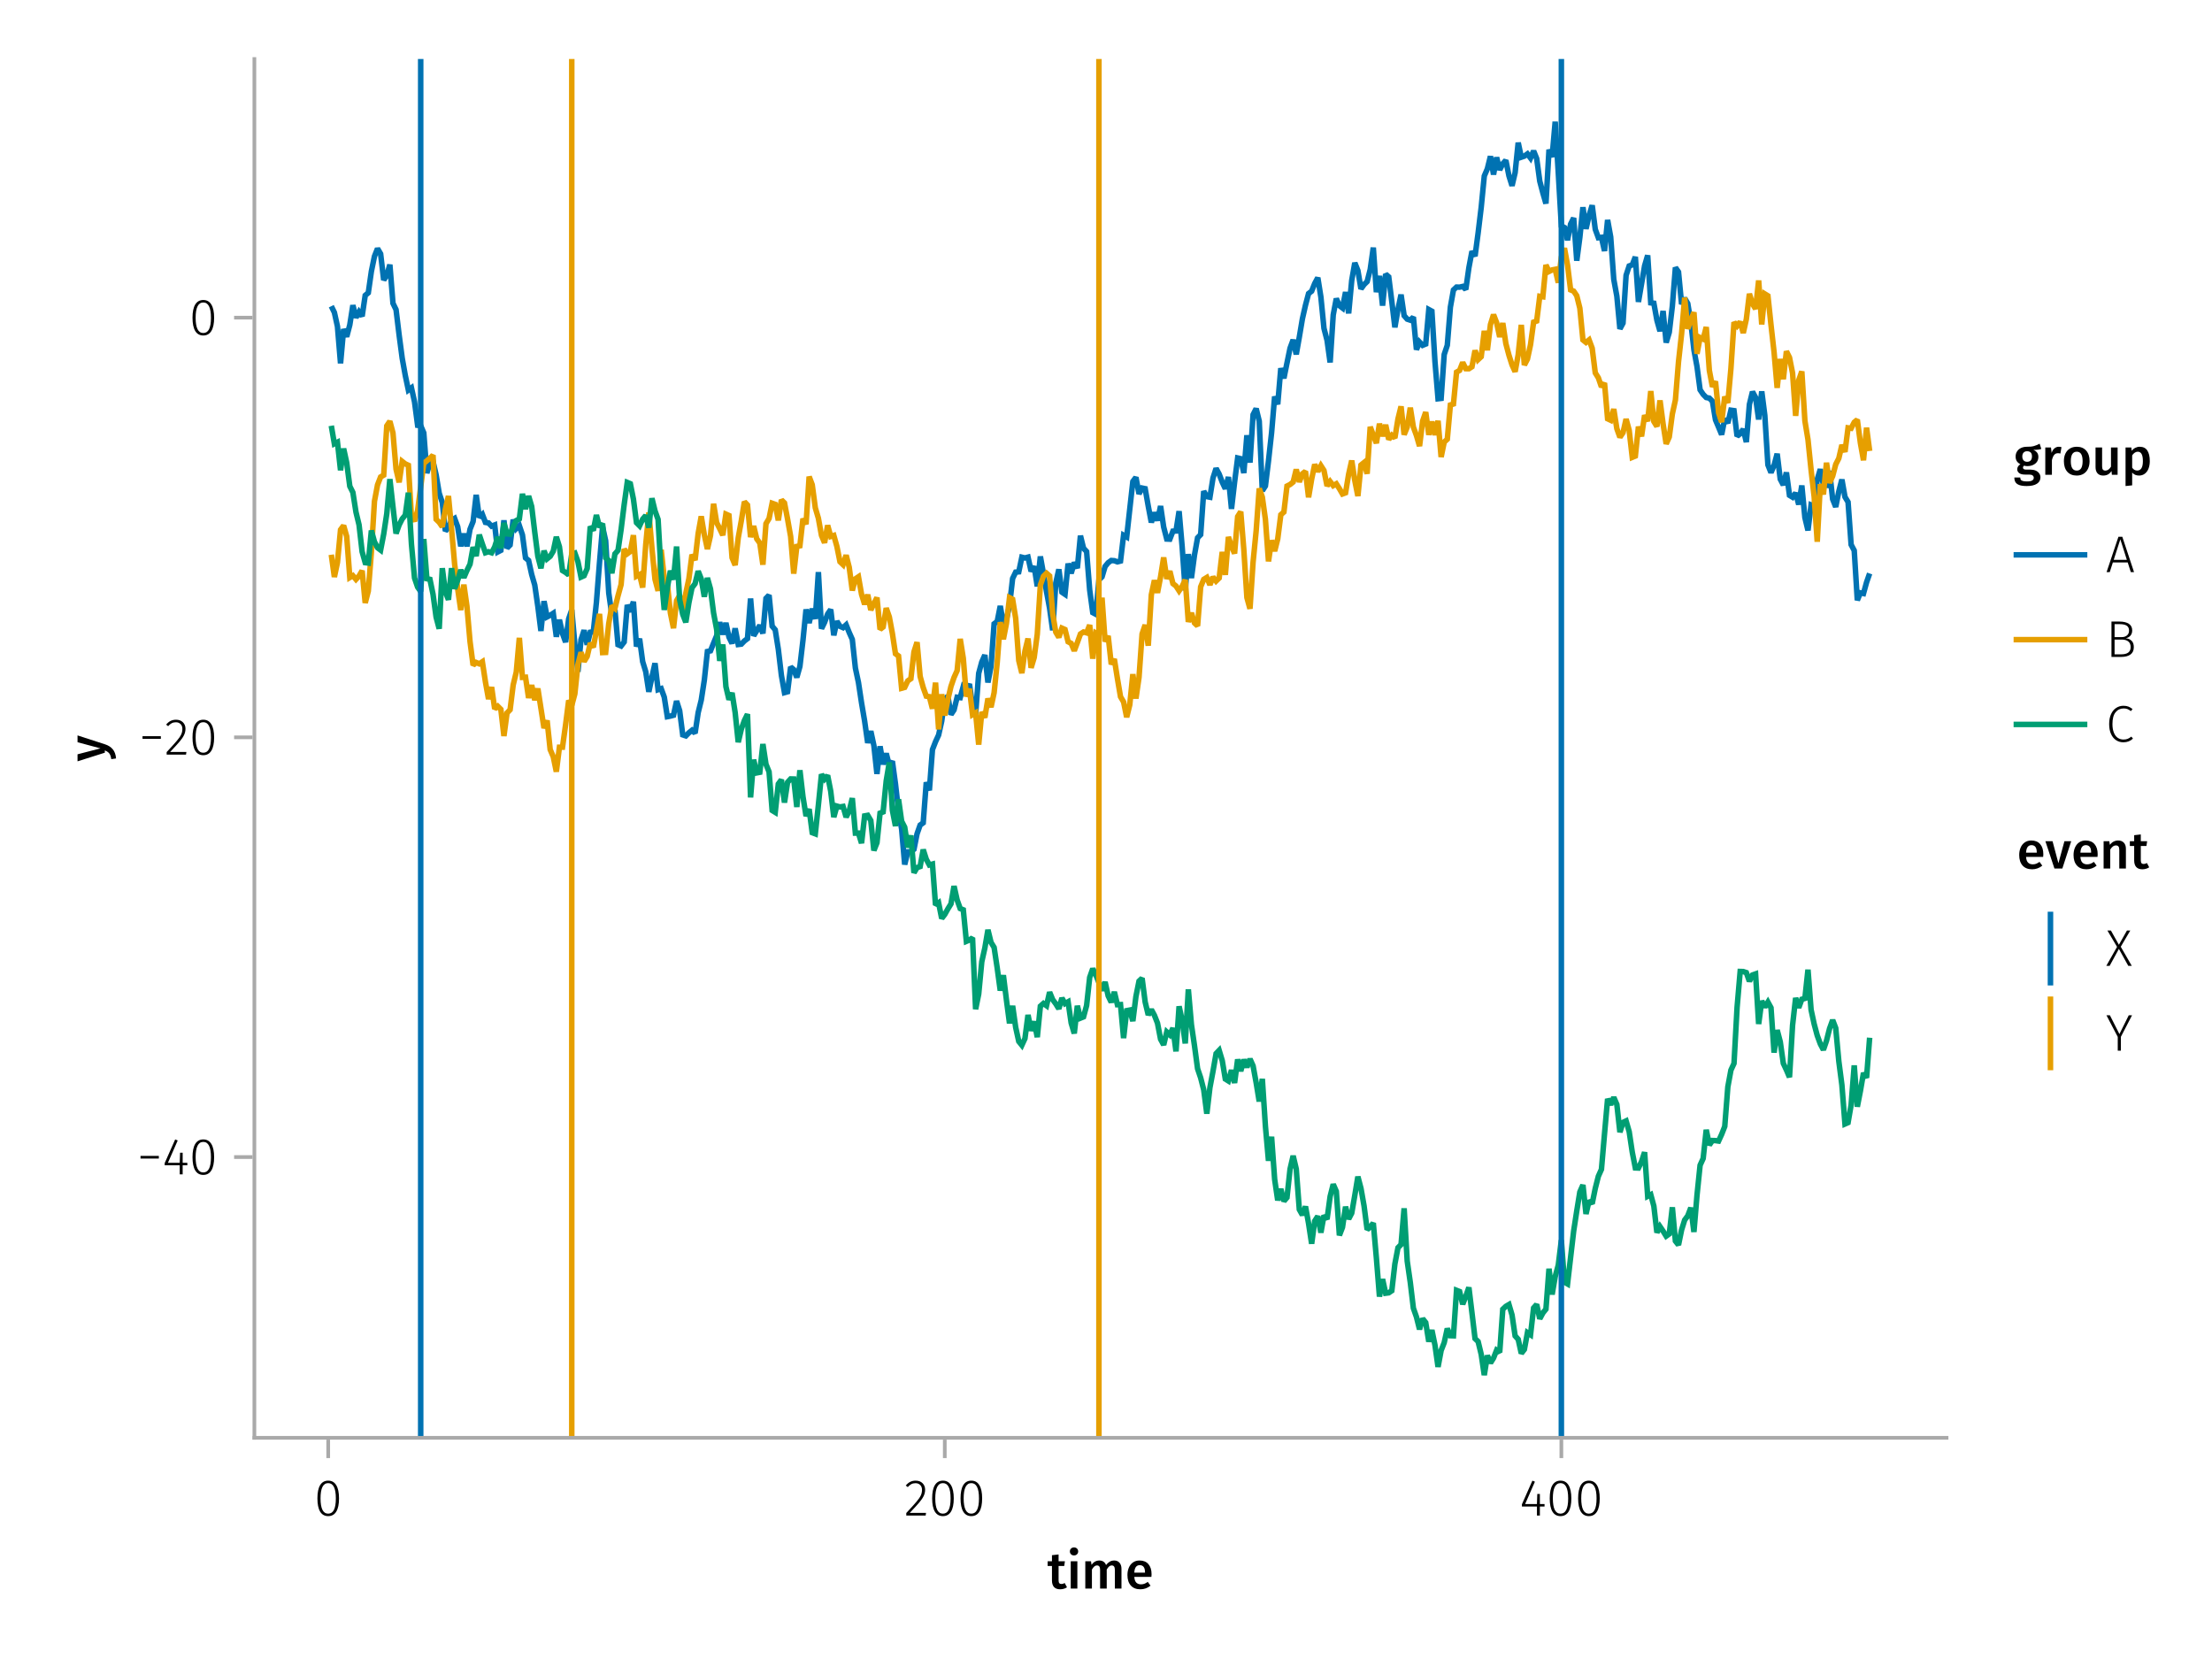 <?xml version="1.0" encoding="UTF-8"?>
<svg xmlns="http://www.w3.org/2000/svg" xmlns:xlink="http://www.w3.org/1999/xlink" width="600" height="450" viewBox="0 0 600 450">
<defs>
<g>
<g id="glyph-0-0-8cbc439b">
<path d="M 5.312 -0.344 C 5.051 -0.156 4.758 -0.02 4.438 0.062 C 4.125 0.156 3.797 0.203 3.453 0.203 C 2.723 0.203 2.172 0 1.797 -0.406 C 1.422 -0.812 1.234 -1.414 1.234 -2.219 L 1.234 -6.125 L 0.062 -6.125 L 0.062 -7.406 L 1.234 -7.406 L 1.234 -9.047 L 3.031 -9.25 L 3.031 -7.406 L 4.75 -7.406 L 4.562 -6.125 L 3.031 -6.125 L 3.031 -2.25 C 3.031 -1.883 3.094 -1.625 3.219 -1.469 C 3.344 -1.312 3.539 -1.234 3.812 -1.234 C 4.082 -1.234 4.375 -1.32 4.688 -1.5 Z M 5.312 -0.344 "/>
</g>
<g id="glyph-1-0-8cbc439b">
<path d="M 2.875 -7.406 L 2.875 0 L 1.078 0 L 1.078 -7.406 Z M 1.969 -11.156 C 2.301 -11.156 2.57 -11.051 2.781 -10.844 C 2.988 -10.633 3.094 -10.375 3.094 -10.062 C 3.094 -9.758 2.988 -9.504 2.781 -9.297 C 2.57 -9.086 2.301 -8.984 1.969 -8.984 C 1.633 -8.984 1.363 -9.086 1.156 -9.297 C 0.945 -9.504 0.844 -9.758 0.844 -10.062 C 0.844 -10.375 0.945 -10.633 1.156 -10.844 C 1.363 -11.051 1.633 -11.156 1.969 -11.156 Z M 1.969 -11.156 "/>
</g>
<g id="glyph-2-0-8cbc439b">
<path d="M 8.938 -7.609 C 9.531 -7.609 10.004 -7.406 10.359 -7 C 10.711 -6.594 10.891 -6.047 10.891 -5.359 L 10.891 0 L 9.094 0 L 9.094 -5.078 C 9.094 -5.867 8.82 -6.266 8.281 -6.266 C 8 -6.266 7.75 -6.172 7.531 -5.984 C 7.32 -5.805 7.109 -5.531 6.891 -5.156 L 6.891 0 L 5.094 0 L 5.094 -5.078 C 5.094 -5.867 4.82 -6.266 4.281 -6.266 C 3.988 -6.266 3.734 -6.172 3.516 -5.984 C 3.305 -5.805 3.094 -5.531 2.875 -5.156 L 2.875 0 L 1.078 0 L 1.078 -7.406 L 2.625 -7.406 L 2.766 -6.438 C 3.328 -7.219 4.039 -7.609 4.906 -7.609 C 5.344 -7.609 5.719 -7.5 6.031 -7.281 C 6.344 -7.062 6.566 -6.758 6.703 -6.375 C 7.004 -6.77 7.332 -7.07 7.688 -7.281 C 8.051 -7.5 8.469 -7.609 8.938 -7.609 Z M 8.938 -7.609 "/>
</g>
<g id="glyph-2-1-8cbc439b">
<path d="M 7.156 -3.875 C 7.156 -3.781 7.141 -3.539 7.109 -3.156 L 2.469 -3.156 C 2.52 -2.438 2.703 -1.922 3.016 -1.609 C 3.336 -1.297 3.758 -1.141 4.281 -1.141 C 4.613 -1.141 4.922 -1.191 5.203 -1.297 C 5.492 -1.41 5.801 -1.582 6.125 -1.812 L 6.875 -0.781 C 6.051 -0.125 5.133 0.203 4.125 0.203 C 3 0.203 2.129 -0.141 1.516 -0.828 C 0.91 -1.516 0.609 -2.457 0.609 -3.656 C 0.609 -4.406 0.738 -5.082 1 -5.688 C 1.258 -6.289 1.633 -6.758 2.125 -7.094 C 2.625 -7.438 3.211 -7.609 3.891 -7.609 C 4.93 -7.609 5.734 -7.281 6.297 -6.625 C 6.867 -5.969 7.156 -5.051 7.156 -3.875 Z M 5.375 -4.391 C 5.375 -5.691 4.895 -6.344 3.938 -6.344 C 3.5 -6.344 3.156 -6.18 2.906 -5.859 C 2.656 -5.535 2.508 -5.02 2.469 -4.312 L 5.375 -4.312 Z M 5.375 -4.391 "/>
</g>
<g id="glyph-3-0-8cbc439b">
<path d="M 3.844 -9.469 C 4.812 -9.469 5.539 -9.055 6.031 -8.234 C 6.531 -7.422 6.781 -6.223 6.781 -4.641 C 6.781 -3.078 6.531 -1.883 6.031 -1.062 C 5.531 -0.25 4.801 0.156 3.844 0.156 C 2.883 0.156 2.156 -0.25 1.656 -1.062 C 1.164 -1.883 0.922 -3.082 0.922 -4.656 C 0.922 -6.238 1.164 -7.438 1.656 -8.25 C 2.156 -9.062 2.883 -9.469 3.844 -9.469 Z M 3.844 -8.797 C 2.457 -8.797 1.766 -7.414 1.766 -4.656 C 1.766 -1.895 2.457 -0.516 3.844 -0.516 C 4.531 -0.516 5.047 -0.848 5.391 -1.516 C 5.742 -2.191 5.922 -3.234 5.922 -4.641 C 5.922 -6.055 5.742 -7.102 5.391 -7.781 C 5.047 -8.457 4.531 -8.797 3.844 -8.797 Z M 3.844 -8.797 "/>
</g>
<g id="glyph-4-0-8cbc439b">
<path d="M 3.156 -9.469 C 3.938 -9.469 4.555 -9.238 5.016 -8.781 C 5.484 -8.32 5.719 -7.734 5.719 -7.016 C 5.719 -6.41 5.586 -5.844 5.328 -5.312 C 5.078 -4.781 4.68 -4.195 4.141 -3.562 C 3.609 -2.926 2.742 -1.977 1.547 -0.719 L 5.969 -0.719 L 5.859 0 L 0.609 0 L 0.609 -0.688 C 1.879 -2.051 2.789 -3.062 3.344 -3.719 C 3.906 -4.375 4.301 -4.941 4.531 -5.422 C 4.758 -5.898 4.875 -6.414 4.875 -6.969 C 4.875 -7.52 4.711 -7.957 4.391 -8.281 C 4.066 -8.613 3.641 -8.781 3.109 -8.781 C 2.68 -8.781 2.301 -8.691 1.969 -8.516 C 1.633 -8.336 1.316 -8.07 1.016 -7.719 L 0.469 -8.141 C 0.832 -8.586 1.234 -8.922 1.672 -9.141 C 2.109 -9.359 2.602 -9.469 3.156 -9.469 Z M 3.156 -9.469 "/>
</g>
<g id="glyph-4-1-8cbc439b">
<path d="M 3.844 -9.469 C 4.812 -9.469 5.539 -9.055 6.031 -8.234 C 6.531 -7.422 6.781 -6.223 6.781 -4.641 C 6.781 -3.078 6.531 -1.883 6.031 -1.062 C 5.531 -0.25 4.801 0.156 3.844 0.156 C 2.883 0.156 2.156 -0.25 1.656 -1.062 C 1.164 -1.883 0.922 -3.082 0.922 -4.656 C 0.922 -6.238 1.164 -7.438 1.656 -8.25 C 2.156 -9.062 2.883 -9.469 3.844 -9.469 Z M 3.844 -8.797 C 2.457 -8.797 1.766 -7.414 1.766 -4.656 C 1.766 -1.895 2.457 -0.516 3.844 -0.516 C 4.531 -0.516 5.047 -0.848 5.391 -1.516 C 5.742 -2.191 5.922 -3.234 5.922 -4.641 C 5.922 -6.055 5.742 -7.102 5.391 -7.781 C 5.047 -8.457 4.531 -8.797 3.844 -8.797 Z M 3.844 -8.797 "/>
</g>
<g id="glyph-4-2-8cbc439b">
<path d="M 7.125 -9.594 L 4.094 -3.75 L 4.094 0 L 3.25 0 L 3.25 -3.734 L 0.188 -9.594 L 1.125 -9.594 L 3.703 -4.5 L 6.234 -9.594 Z M 7.125 -9.594 "/>
</g>
<g id="glyph-5-0-8cbc439b">
<path d="M 3.844 -9.469 C 4.812 -9.469 5.539 -9.055 6.031 -8.234 C 6.531 -7.422 6.781 -6.223 6.781 -4.641 C 6.781 -3.078 6.531 -1.883 6.031 -1.062 C 5.531 -0.25 4.801 0.156 3.844 0.156 C 2.883 0.156 2.156 -0.25 1.656 -1.062 C 1.164 -1.883 0.922 -3.082 0.922 -4.656 C 0.922 -6.238 1.164 -7.438 1.656 -8.25 C 2.156 -9.062 2.883 -9.469 3.844 -9.469 Z M 3.844 -8.797 C 2.457 -8.797 1.766 -7.414 1.766 -4.656 C 1.766 -1.895 2.457 -0.516 3.844 -0.516 C 4.531 -0.516 5.047 -0.848 5.391 -1.516 C 5.742 -2.191 5.922 -3.234 5.922 -4.641 C 5.922 -6.055 5.742 -7.102 5.391 -7.781 C 5.047 -8.457 4.531 -8.797 3.844 -8.797 Z M 3.844 -8.797 "/>
</g>
<g id="glyph-6-0-8cbc439b">
<path d="M 6.766 -3.125 L 6.766 -2.453 L 5.5 -2.453 L 5.5 0 L 4.703 0 L 4.703 -2.453 L 0.625 -2.453 L 0.625 -3.047 L 3.469 -9.469 L 4.156 -9.188 L 1.5 -3.125 L 4.703 -3.125 L 4.797 -5.859 L 5.5 -5.859 L 5.5 -3.125 Z M 6.766 -3.125 "/>
</g>
<g id="glyph-6-1-8cbc439b">
<path d="M 3.844 -9.469 C 4.812 -9.469 5.539 -9.055 6.031 -8.234 C 6.531 -7.422 6.781 -6.223 6.781 -4.641 C 6.781 -3.078 6.531 -1.883 6.031 -1.062 C 5.531 -0.25 4.801 0.156 3.844 0.156 C 2.883 0.156 2.156 -0.25 1.656 -1.062 C 1.164 -1.883 0.922 -3.082 0.922 -4.656 C 0.922 -6.238 1.164 -7.438 1.656 -8.25 C 2.156 -9.062 2.883 -9.469 3.844 -9.469 Z M 3.844 -8.797 C 2.457 -8.797 1.766 -7.414 1.766 -4.656 C 1.766 -1.895 2.457 -0.516 3.844 -0.516 C 4.531 -0.516 5.047 -0.848 5.391 -1.516 C 5.742 -2.191 5.922 -3.234 5.922 -4.641 C 5.922 -6.055 5.742 -7.102 5.391 -7.781 C 5.047 -8.457 4.531 -8.797 3.844 -8.797 Z M 3.844 -8.797 "/>
</g>
<g id="glyph-7-0-8cbc439b">
<path d="M 0.031 -4.656 C 0.945 -4.363 1.656 -3.91 2.156 -3.297 C 2.664 -2.691 2.961 -1.863 3.047 -0.812 L 1.75 -0.625 C 1.676 -1.113 1.57 -1.504 1.438 -1.797 C 1.301 -2.086 1.117 -2.32 0.891 -2.5 C 0.672 -2.676 0.375 -2.844 0 -3 L 0 -2.375 L -7.406 -0.031 L -7.406 -1.938 L -1.188 -3.547 L -7.406 -5.219 L -7.406 -7.062 Z M 0.031 -4.656 "/>
</g>
<g id="glyph-8-0-8cbc439b">
<path d="M 0.969 -4.281 L 0.969 -5 L 5.938 -5 L 5.938 -4.281 Z M 0.969 -4.281 "/>
</g>
<g id="glyph-9-0-8cbc439b">
<path d="M 6.766 -3.125 L 6.766 -2.453 L 5.5 -2.453 L 5.5 0 L 4.703 0 L 4.703 -2.453 L 0.625 -2.453 L 0.625 -3.047 L 3.469 -9.469 L 4.156 -9.188 L 1.5 -3.125 L 4.703 -3.125 L 4.797 -5.859 L 5.5 -5.859 L 5.5 -3.125 Z M 6.766 -3.125 "/>
</g>
<g id="glyph-10-0-8cbc439b">
<path d="M 3.156 -9.469 C 3.938 -9.469 4.555 -9.238 5.016 -8.781 C 5.484 -8.32 5.719 -7.734 5.719 -7.016 C 5.719 -6.41 5.586 -5.844 5.328 -5.312 C 5.078 -4.781 4.68 -4.195 4.141 -3.562 C 3.609 -2.926 2.742 -1.977 1.547 -0.719 L 5.969 -0.719 L 5.859 0 L 0.609 0 L 0.609 -0.688 C 1.879 -2.051 2.789 -3.062 3.344 -3.719 C 3.906 -4.375 4.301 -4.941 4.531 -5.422 C 4.758 -5.898 4.875 -6.414 4.875 -6.969 C 4.875 -7.52 4.711 -7.957 4.391 -8.281 C 4.066 -8.613 3.641 -8.781 3.109 -8.781 C 2.68 -8.781 2.301 -8.691 1.969 -8.516 C 1.633 -8.336 1.316 -8.07 1.016 -7.719 L 0.469 -8.141 C 0.832 -8.586 1.234 -8.922 1.672 -9.141 C 2.109 -9.359 2.602 -9.469 3.156 -9.469 Z M 3.156 -9.469 "/>
</g>
<g id="glyph-11-0-8cbc439b">
<path d="M 7.516 -7.016 C 7.035 -6.848 6.32 -6.766 5.375 -6.766 C 5.832 -6.555 6.172 -6.301 6.391 -6 C 6.609 -5.695 6.719 -5.316 6.719 -4.859 C 6.719 -4.367 6.598 -3.938 6.359 -3.562 C 6.117 -3.195 5.77 -2.906 5.312 -2.688 C 4.863 -2.469 4.336 -2.359 3.734 -2.359 C 3.398 -2.359 3.109 -2.398 2.859 -2.484 C 2.648 -2.336 2.547 -2.156 2.547 -1.938 C 2.547 -1.582 2.844 -1.406 3.438 -1.406 L 4.578 -1.406 C 5.117 -1.406 5.594 -1.316 6 -1.141 C 6.406 -0.961 6.719 -0.711 6.938 -0.391 C 7.164 -0.078 7.281 0.281 7.281 0.688 C 7.281 1.438 6.961 2.016 6.328 2.422 C 5.691 2.836 4.773 3.047 3.578 3.047 C 2.723 3.047 2.051 2.957 1.562 2.781 C 1.07 2.602 0.723 2.348 0.516 2.016 C 0.305 1.68 0.203 1.254 0.203 0.734 L 1.812 0.734 C 1.812 0.992 1.859 1.195 1.953 1.344 C 2.055 1.488 2.238 1.598 2.5 1.672 C 2.758 1.754 3.129 1.797 3.609 1.797 C 4.297 1.797 4.773 1.707 5.047 1.531 C 5.328 1.363 5.469 1.125 5.469 0.812 C 5.469 0.531 5.359 0.312 5.141 0.156 C 4.93 0.008 4.625 -0.062 4.219 -0.062 L 3.094 -0.062 C 2.395 -0.062 1.867 -0.195 1.516 -0.469 C 1.16 -0.738 0.984 -1.082 0.984 -1.5 C 0.984 -1.758 1.055 -2.008 1.203 -2.25 C 1.359 -2.5 1.57 -2.707 1.844 -2.875 C 1.395 -3.102 1.066 -3.383 0.859 -3.719 C 0.648 -4.062 0.547 -4.473 0.547 -4.953 C 0.547 -5.484 0.676 -5.945 0.938 -6.344 C 1.195 -6.75 1.555 -7.062 2.016 -7.281 C 2.484 -7.5 3.016 -7.609 3.609 -7.609 C 4.391 -7.598 5.02 -7.66 5.5 -7.797 C 5.988 -7.93 6.508 -8.145 7.062 -8.438 Z M 3.641 -6.391 C 3.234 -6.391 2.914 -6.258 2.688 -6 C 2.469 -5.75 2.359 -5.41 2.359 -4.984 C 2.359 -4.535 2.473 -4.18 2.703 -3.922 C 2.93 -3.66 3.254 -3.531 3.672 -3.531 C 4.098 -3.531 4.422 -3.656 4.641 -3.906 C 4.867 -4.164 4.984 -4.531 4.984 -5 C 4.984 -5.926 4.535 -6.391 3.641 -6.391 Z M 3.641 -6.391 "/>
</g>
<g id="glyph-11-1-8cbc439b">
<path d="M 7 0 L 5.453 0 L 5.344 -1.031 C 5.07 -0.613 4.754 -0.301 4.391 -0.094 C 4.023 0.102 3.586 0.203 3.078 0.203 C 2.422 0.203 1.91 0 1.547 -0.406 C 1.191 -0.812 1.016 -1.375 1.016 -2.094 L 1.016 -7.406 L 2.797 -7.406 L 2.797 -2.312 C 2.797 -1.895 2.867 -1.594 3.016 -1.406 C 3.16 -1.227 3.391 -1.141 3.703 -1.141 C 4.273 -1.141 4.773 -1.492 5.203 -2.203 L 5.203 -7.406 L 7 -7.406 Z M 7 0 "/>
</g>
<g id="glyph-12-0-8cbc439b">
<path d="M 4.734 -7.609 C 5.004 -7.609 5.25 -7.57 5.469 -7.5 L 5.172 -5.766 C 4.941 -5.828 4.723 -5.859 4.516 -5.859 C 4.066 -5.859 3.719 -5.695 3.469 -5.375 C 3.219 -5.062 3.02 -4.586 2.875 -3.953 L 2.875 0 L 1.078 0 L 1.078 -7.406 L 2.625 -7.406 L 2.797 -5.953 C 2.973 -6.484 3.227 -6.891 3.562 -7.172 C 3.906 -7.461 4.297 -7.609 4.734 -7.609 Z M 4.734 -7.609 "/>
</g>
<g id="glyph-12-1-8cbc439b">
<path d="M 4.906 -7.609 C 5.844 -7.609 6.535 -7.27 6.984 -6.594 C 7.43 -5.914 7.656 -4.957 7.656 -3.719 C 7.656 -2.957 7.539 -2.281 7.312 -1.688 C 7.082 -1.094 6.742 -0.629 6.297 -0.297 C 5.859 0.035 5.336 0.203 4.734 0.203 C 3.953 0.203 3.332 -0.066 2.875 -0.609 L 2.875 2.859 L 1.078 3.047 L 1.078 -7.406 L 2.641 -7.406 L 2.75 -6.5 C 3.031 -6.875 3.359 -7.148 3.734 -7.328 C 4.109 -7.516 4.5 -7.609 4.906 -7.609 Z M 4.234 -1.156 C 5.266 -1.156 5.781 -2.004 5.781 -3.703 C 5.781 -4.609 5.66 -5.258 5.422 -5.656 C 5.191 -6.062 4.844 -6.266 4.375 -6.266 C 4.082 -6.266 3.805 -6.172 3.547 -5.984 C 3.285 -5.805 3.062 -5.566 2.875 -5.266 L 2.875 -1.938 C 3.219 -1.414 3.672 -1.156 4.234 -1.156 Z M 4.234 -1.156 "/>
</g>
<g id="glyph-13-0-8cbc439b">
<path d="M 4.109 -7.609 C 5.191 -7.609 6.039 -7.258 6.656 -6.562 C 7.27 -5.875 7.578 -4.922 7.578 -3.703 C 7.578 -2.93 7.438 -2.25 7.156 -1.656 C 6.875 -1.062 6.473 -0.602 5.953 -0.281 C 5.43 0.039 4.812 0.203 4.094 0.203 C 3 0.203 2.145 -0.141 1.531 -0.828 C 0.914 -1.523 0.609 -2.484 0.609 -3.703 C 0.609 -4.484 0.742 -5.164 1.016 -5.75 C 1.297 -6.344 1.703 -6.801 2.234 -7.125 C 2.766 -7.445 3.391 -7.609 4.109 -7.609 Z M 4.109 -6.266 C 3.023 -6.266 2.484 -5.41 2.484 -3.703 C 2.484 -2.828 2.617 -2.18 2.891 -1.766 C 3.16 -1.348 3.562 -1.141 4.094 -1.141 C 4.625 -1.141 5.02 -1.348 5.281 -1.766 C 5.551 -2.191 5.688 -2.836 5.688 -3.703 C 5.688 -4.578 5.551 -5.223 5.281 -5.641 C 5.02 -6.055 4.629 -6.266 4.109 -6.266 Z M 4.109 -6.266 "/>
</g>
<g id="glyph-14-0-8cbc439b">
<path d="M 6.797 0 L 5.953 -2.625 L 1.922 -2.625 L 1.078 0 L 0.219 0 L 3.438 -9.594 L 4.484 -9.594 L 7.672 0 Z M 2.156 -3.328 L 5.719 -3.328 L 3.953 -8.906 Z M 2.156 -3.328 "/>
</g>
<g id="glyph-14-1-8cbc439b">
<path d="M 5.406 -5.078 C 6.062 -5.004 6.594 -4.773 7 -4.391 C 7.406 -4.004 7.609 -3.426 7.609 -2.656 C 7.609 -1.758 7.305 -1.094 6.703 -0.656 C 6.098 -0.219 5.254 0 4.172 0 L 1.547 0 L 1.547 -9.594 L 3.703 -9.594 C 4.805 -9.594 5.66 -9.391 6.266 -8.984 C 6.867 -8.586 7.172 -7.992 7.172 -7.203 C 7.172 -6.609 7.008 -6.129 6.688 -5.766 C 6.363 -5.398 5.938 -5.172 5.406 -5.078 Z M 2.391 -8.891 L 2.391 -5.375 L 4.328 -5.375 C 4.922 -5.375 5.398 -5.531 5.766 -5.844 C 6.129 -6.156 6.312 -6.586 6.312 -7.141 C 6.312 -7.766 6.098 -8.211 5.672 -8.484 C 5.254 -8.754 4.625 -8.891 3.781 -8.891 Z M 4.172 -0.703 C 5.891 -0.703 6.75 -1.352 6.75 -2.656 C 6.75 -3.352 6.535 -3.867 6.109 -4.203 C 5.68 -4.535 5.117 -4.703 4.422 -4.703 L 2.391 -4.703 L 2.391 -0.703 Z M 4.172 -0.703 "/>
</g>
<g id="glyph-14-2-8cbc439b">
<path d="M 4.797 -9.75 C 5.328 -9.75 5.773 -9.676 6.141 -9.531 C 6.516 -9.383 6.891 -9.16 7.266 -8.859 L 6.812 -8.297 C 6.488 -8.555 6.176 -8.742 5.875 -8.859 C 5.582 -8.973 5.242 -9.031 4.859 -9.031 C 3.953 -9.031 3.219 -8.68 2.656 -7.984 C 2.094 -7.297 1.812 -6.234 1.812 -4.797 C 1.812 -3.867 1.941 -3.086 2.203 -2.453 C 2.461 -1.816 2.816 -1.348 3.266 -1.047 C 3.723 -0.742 4.238 -0.594 4.812 -0.594 C 5.27 -0.594 5.656 -0.66 5.969 -0.797 C 6.289 -0.93 6.613 -1.129 6.938 -1.391 L 7.375 -0.844 C 6.676 -0.176 5.812 0.156 4.781 0.156 C 4.039 0.156 3.379 -0.035 2.797 -0.422 C 2.211 -0.805 1.754 -1.367 1.422 -2.109 C 1.086 -2.848 0.922 -3.742 0.922 -4.797 C 0.922 -5.859 1.094 -6.758 1.438 -7.5 C 1.781 -8.238 2.242 -8.797 2.828 -9.172 C 3.41 -9.555 4.066 -9.75 4.797 -9.75 Z M 4.797 -9.75 "/>
</g>
<g id="glyph-14-3-8cbc439b">
<path d="M 4.062 -5.188 L 7.062 0 L 6.109 0 L 3.562 -4.609 L 1.047 0 L 0.141 0 L 3.062 -5.156 L 0.438 -9.594 L 1.391 -9.594 L 3.562 -5.719 L 5.75 -9.594 L 6.656 -9.594 Z M 4.062 -5.188 "/>
</g>
<g id="glyph-15-0-8cbc439b">
<path d="M 7.156 -3.875 C 7.156 -3.781 7.141 -3.539 7.109 -3.156 L 2.469 -3.156 C 2.52 -2.438 2.703 -1.922 3.016 -1.609 C 3.336 -1.297 3.758 -1.141 4.281 -1.141 C 4.613 -1.141 4.922 -1.191 5.203 -1.297 C 5.492 -1.41 5.801 -1.582 6.125 -1.812 L 6.875 -0.781 C 6.051 -0.125 5.133 0.203 4.125 0.203 C 3 0.203 2.129 -0.141 1.516 -0.828 C 0.91 -1.516 0.609 -2.457 0.609 -3.656 C 0.609 -4.406 0.738 -5.082 1 -5.688 C 1.258 -6.289 1.633 -6.758 2.125 -7.094 C 2.625 -7.438 3.211 -7.609 3.891 -7.609 C 4.93 -7.609 5.734 -7.281 6.297 -6.625 C 6.867 -5.969 7.156 -5.051 7.156 -3.875 Z M 5.375 -4.391 C 5.375 -5.691 4.895 -6.344 3.938 -6.344 C 3.5 -6.344 3.156 -6.18 2.906 -5.859 C 2.656 -5.535 2.508 -5.02 2.469 -4.312 L 5.375 -4.312 Z M 5.375 -4.391 "/>
</g>
<g id="glyph-15-1-8cbc439b">
<path d="M 7.031 -7.406 L 4.625 0 L 2.484 0 L 0.031 -7.406 L 1.969 -7.406 L 3.562 -1.438 L 5.188 -7.406 Z M 7.031 -7.406 "/>
</g>
<g id="glyph-15-2-8cbc439b">
<path d="M 5.312 -0.344 C 5.051 -0.156 4.758 -0.02 4.438 0.062 C 4.125 0.156 3.797 0.203 3.453 0.203 C 2.723 0.203 2.172 0 1.797 -0.406 C 1.422 -0.812 1.234 -1.414 1.234 -2.219 L 1.234 -6.125 L 0.062 -6.125 L 0.062 -7.406 L 1.234 -7.406 L 1.234 -9.047 L 3.031 -9.25 L 3.031 -7.406 L 4.75 -7.406 L 4.562 -6.125 L 3.031 -6.125 L 3.031 -2.25 C 3.031 -1.883 3.094 -1.625 3.219 -1.469 C 3.344 -1.312 3.539 -1.234 3.812 -1.234 C 4.082 -1.234 4.375 -1.32 4.688 -1.5 Z M 5.312 -0.344 "/>
</g>
<g id="glyph-16-0-8cbc439b">
<path d="M 5.031 -7.609 C 5.688 -7.609 6.195 -7.41 6.562 -7.016 C 6.938 -6.617 7.125 -6.066 7.125 -5.359 L 7.125 0 L 5.328 0 L 5.328 -5.078 C 5.328 -5.516 5.25 -5.82 5.094 -6 C 4.945 -6.176 4.723 -6.266 4.422 -6.266 C 4.117 -6.266 3.844 -6.172 3.594 -5.984 C 3.344 -5.797 3.102 -5.52 2.875 -5.156 L 2.875 0 L 1.078 0 L 1.078 -7.406 L 2.625 -7.406 L 2.766 -6.438 C 3.379 -7.219 4.133 -7.609 5.031 -7.609 Z M 5.031 -7.609 "/>
</g>
</g>
<clipPath id="clip-0-8cbc439b">
<path clip-rule="nonzero" d="M 113 16 L 115 16 L 115 390 L 113 390 Z M 113 16 "/>
</clipPath>
<clipPath id="clip-1-8cbc439b">
<path clip-rule="nonzero" d="M 422 16 L 425 16 L 425 390 L 422 390 Z M 422 16 "/>
</clipPath>
<clipPath id="clip-2-8cbc439b">
<path clip-rule="nonzero" d="M 154 16 L 156 16 L 156 390 L 154 390 Z M 154 16 "/>
</clipPath>
<clipPath id="clip-3-8cbc439b">
<path clip-rule="nonzero" d="M 297 16 L 299 16 L 299 390 L 297 390 Z M 297 16 "/>
</clipPath>
</defs>
<rect x="-60" y="-45" width="720" height="540" fill="rgb(100%, 100%, 100%)" fill-opacity="1"/>
<path fill-rule="nonzero" fill="rgb(100%, 100%, 100%)" fill-opacity="1" d="M 69 390 L 528 390 L 528 16 L 69 16 Z M 69 390 "/>
<g fill="rgb(0%, 0%, 0%)" fill-opacity="1">
<use xlink:href="#glyph-0-0-8cbc439b" x="284.108" y="430.89"/>
</g>
<g fill="rgb(0%, 0%, 0%)" fill-opacity="1">
<use xlink:href="#glyph-1-0-8cbc439b" x="289.358" y="430.89"/>
</g>
<g fill="rgb(0%, 0%, 0%)" fill-opacity="1">
<use xlink:href="#glyph-2-0-8cbc439b" x="293.306" y="430.89"/>
</g>
<g fill="rgb(0%, 0%, 0%)" fill-opacity="1">
<use xlink:href="#glyph-2-1-8cbc439b" x="305.206" y="430.89"/>
</g>
<g fill="rgb(0%, 0%, 0%)" fill-opacity="1">
<use xlink:href="#glyph-3-0-8cbc439b" x="85.177" y="411.09"/>
</g>
<g fill="rgb(0%, 0%, 0%)" fill-opacity="1">
<use xlink:href="#glyph-4-0-8cbc439b" x="245.218" y="411.09"/>
</g>
<g fill="rgb(0%, 0%, 0%)" fill-opacity="1">
<use xlink:href="#glyph-5-0-8cbc439b" x="251.924" y="411.09"/>
</g>
<g fill="rgb(0%, 0%, 0%)" fill-opacity="1">
<use xlink:href="#glyph-4-1-8cbc439b" x="259.624" y="411.09"/>
</g>
<g fill="rgb(0%, 0%, 0%)" fill-opacity="1">
<use xlink:href="#glyph-6-0-8cbc439b" x="412.189" y="411.09"/>
</g>
<g fill="rgb(0%, 0%, 0%)" fill-opacity="1">
<use xlink:href="#glyph-4-1-8cbc439b" x="419.441" y="411.09"/>
</g>
<g fill="rgb(0%, 0%, 0%)" fill-opacity="1">
<use xlink:href="#glyph-6-1-8cbc439b" x="427.141" y="411.09"/>
</g>
<g fill="rgb(0%, 0%, 0%)" fill-opacity="1">
<use xlink:href="#glyph-7-0-8cbc439b" x="28.436" y="206.542"/>
</g>
<g fill="rgb(0%, 0%, 0%)" fill-opacity="1">
<use xlink:href="#glyph-8-0-8cbc439b" x="37.146" y="318.537"/>
</g>
<g fill="rgb(0%, 0%, 0%)" fill-opacity="1">
<use xlink:href="#glyph-9-0-8cbc439b" x="44.048" y="318.537"/>
</g>
<g fill="rgb(0%, 0%, 0%)" fill-opacity="1">
<use xlink:href="#glyph-4-1-8cbc439b" x="51.3" y="318.537"/>
</g>
<g fill="rgb(0%, 0%, 0%)" fill-opacity="1">
<use xlink:href="#glyph-8-0-8cbc439b" x="37.692" y="204.691"/>
</g>
<g fill="rgb(0%, 0%, 0%)" fill-opacity="1">
<use xlink:href="#glyph-10-0-8cbc439b" x="44.594" y="204.691"/>
</g>
<g fill="rgb(0%, 0%, 0%)" fill-opacity="1">
<use xlink:href="#glyph-4-1-8cbc439b" x="51.3" y="204.691"/>
</g>
<g fill="rgb(0%, 0%, 0%)" fill-opacity="1">
<use xlink:href="#glyph-4-1-8cbc439b" x="51.3" y="90.845"/>
</g>
<path fill="none" stroke-width="1.5" stroke-linecap="butt" stroke-linejoin="miter" stroke="rgb(0%, 44.706%, 69.804%)" stroke-opacity="1" stroke-miterlimit="2" d="M 89.863 83.051 L 90.699 84.754 L 91.535 88.535 L 92.371 98.559 L 93.207 89.27 L 94.043 91.328 L 94.883 88.109 L 95.719 82.797 L 96.555 86.148 L 97.391 84.609 L 98.227 85.77 L 99.062 80.129 L 99.898 79.426 L 100.734 73.605 L 101.57 69.539 L 102.406 67.418 L 103.242 68.855 L 104.078 75.957 L 104.914 74.715 L 105.75 71.789 L 106.59 82.266 L 107.426 83.988 L 108.262 90.867 L 109.098 97.18 L 109.934 101.844 L 110.77 105.805 L 111.605 105.199 L 112.441 108.988 L 113.277 115.367 L 114.113 115.469 L 114.949 117.41 L 115.785 128.32 L 116.621 125.578 L 117.457 125.168 L 118.297 128.82 L 119.133 133.793 L 119.969 136.309 L 120.805 144.035 L 121.641 143.109 L 122.477 141.137 L 123.312 140.625 L 124.148 142.883 L 124.984 148.172 L 125.82 144.762 L 126.656 148.18 L 127.492 143.555 L 128.328 141.449 L 129.164 134.234 L 130.004 140.32 L 130.84 139.527 L 131.676 141.699 L 132.512 141.848 L 133.348 142.723 L 134.184 142.395 L 135.02 149.715 L 135.855 149.285 L 136.691 141.137 L 137.527 148.672 L 138.363 147.824 L 139.199 140.953 L 140.035 143.379 L 140.871 142.582 L 141.711 145.086 L 142.547 151.328 L 143.383 152.027 L 144.219 155.824 L 145.055 158.715 L 145.891 164.484 L 146.727 171.141 L 147.562 163.066 L 148.398 167.332 L 149.234 166.902 L 150.07 166.355 L 150.906 172.727 L 151.742 168.109 L 152.578 171.84 L 153.418 174.172 L 154.254 167.867 L 155.09 165.41 L 155.926 174.723 L 156.762 182.219 L 157.598 173.504 L 158.434 170.957 L 159.27 174.879 L 160.105 171.488 L 160.941 171.344 L 161.777 163.375 L 162.613 152.656 L 163.449 142.895 L 164.285 146.695 L 165.125 160.855 L 165.961 166.812 L 166.797 165.41 L 167.633 174.867 L 168.469 175.227 L 169.305 174.141 L 170.141 164.102 L 170.977 165.922 L 171.812 163.207 L 172.648 175.359 L 173.484 173.246 L 174.32 179.461 L 175.156 182.199 L 175.992 187.648 L 176.832 183.664 L 177.668 179.902 L 178.504 187.07 L 179.34 186.789 L 180.176 189.078 L 181.012 194.395 L 181.848 194.234 L 182.684 194.012 L 183.52 190.16 L 184.355 192.777 L 185.191 199.336 L 186.027 199.609 L 186.863 198.762 L 187.699 198.086 L 188.539 198.863 L 189.375 193.301 L 190.211 189.906 L 191.047 184.477 L 191.883 176.719 L 192.719 176.539 L 193.555 174.445 L 194.391 172.422 L 195.227 168.793 L 196.062 172.102 L 196.898 168.965 L 197.734 172.82 L 198.57 174.527 L 199.406 170.445 L 200.246 174.82 L 201.082 174.715 L 201.918 173.855 L 202.754 173.219 L 203.59 162.34 L 204.426 172.453 L 205.262 171.07 L 206.098 169.621 L 206.934 171.812 L 207.77 162.312 L 208.605 161.445 L 209.441 169.844 L 210.277 170.836 L 211.117 176.121 L 211.953 183.203 L 212.789 187.875 L 213.625 187.641 L 214.461 180.918 L 215.297 181.633 L 216.133 183.734 L 216.969 180.77 L 217.805 173.66 L 218.641 165.305 L 219.477 168.996 L 220.312 165.117 L 221.148 167.867 L 221.984 155.184 L 222.824 170.523 L 223.66 168.82 L 224.496 166.562 L 225.332 165.336 L 226.168 172.328 L 227.004 168.516 L 227.84 169.879 L 228.676 170.25 L 229.512 169.492 L 230.348 171.57 L 231.184 173.445 L 232.02 181.191 L 232.855 185.137 L 233.691 190.641 L 234.531 195.605 L 235.367 201.52 L 236.203 198.32 L 237.039 202.234 L 237.875 209.926 L 238.711 202.434 L 239.547 207.332 L 240.383 204.363 L 241.219 207.578 L 242.055 206.48 L 242.891 212.629 L 243.727 219.965 L 244.562 224.871 L 245.398 234.5 L 246.238 231.07 L 247.074 231.039 L 247.91 230.363 L 248.746 226.176 L 249.582 223.797 L 250.418 223.191 L 251.254 212.199 L 252.09 214.375 L 252.926 203.328 L 253.762 201.184 L 254.598 199.375 L 255.434 195.605 L 256.27 189.695 L 257.105 188.848 L 257.945 193.812 L 258.781 192.562 L 259.617 189.125 L 260.453 189.23 L 261.289 186.199 L 262.125 186.945 L 262.961 185.543 L 263.797 191.422 L 264.633 193.766 L 265.469 182.633 L 266.305 179.559 L 267.141 177.676 L 267.977 185.117 L 268.812 180.746 L 269.652 169.211 L 270.488 168.582 L 271.324 164.363 L 272.16 169.32 L 272.996 167.988 L 273.832 164.246 L 274.668 156.922 L 275.504 155.188 L 276.34 155.109 L 277.176 151.145 L 278.012 151.344 L 278.848 151.125 L 279.684 154.965 L 280.52 153.621 L 281.359 159.051 L 282.195 150.938 L 283.031 155.559 L 283.867 160.449 L 284.703 164.984 L 285.539 170.961 L 286.375 158.168 L 287.211 154.43 L 288.047 160.633 L 288.883 161.203 L 289.719 152.875 L 290.555 155.512 L 291.391 152.586 L 292.227 154.098 L 293.066 145.309 L 293.902 148.703 L 294.738 149.613 L 295.574 160.016 L 296.41 166.172 L 297.246 166.617 L 298.082 157.277 L 298.918 156.469 L 299.754 153.656 L 300.59 152.633 L 301.426 152.035 L 302.262 152.094 L 303.098 152.402 L 303.934 152.184 L 304.773 145.18 L 305.609 145.652 L 306.445 138.105 L 307.281 130.609 L 308.117 129.484 L 308.953 133.953 L 309.789 132.383 L 310.625 132.555 L 311.461 137.285 L 312.297 141.707 L 313.133 139.035 L 313.969 141.188 L 314.805 137.27 L 315.641 142.949 L 316.48 146.211 L 317.316 146.25 L 318.152 144.082 L 318.988 144.027 L 319.824 138.656 L 320.66 148.336 L 321.496 160.148 L 322.332 150.297 L 323.168 156.801 L 324.004 150.52 L 324.84 145.879 L 325.676 145.02 L 326.512 133.23 L 327.348 134.707 L 328.188 134.867 L 329.023 129.648 L 329.859 127.055 L 330.695 128.59 L 331.531 130.785 L 332.367 132.566 L 333.203 129.387 L 334.039 138.031 L 334.875 130.789 L 335.711 124.23 L 336.547 124.418 L 337.383 128.305 L 338.219 118.062 L 339.055 125.484 L 339.895 112.477 L 340.73 110.836 L 341.566 114.238 L 342.402 133.117 L 343.238 131.824 L 344.074 125.02 L 344.91 117.414 L 345.746 107.559 L 346.582 109.66 L 347.418 99.883 L 348.254 102.609 L 349.09 98.469 L 349.926 94.438 L 350.762 92.176 L 351.602 96.125 L 352.438 91.422 L 353.273 86.465 L 354.109 82.785 L 354.945 79.629 L 355.781 78.98 L 356.617 76.879 L 357.453 75.328 L 358.289 80.574 L 359.125 89.062 L 359.961 92.297 L 360.797 98.312 L 361.633 85.418 L 362.469 80.992 L 363.309 82.898 L 364.145 83.539 L 364.98 79.223 L 365.816 85.004 L 366.652 76.074 L 367.488 71.293 L 368.324 73.391 L 369.16 78.355 L 369.996 77.191 L 370.832 76.375 L 371.668 73.086 L 372.504 67.156 L 373.34 79.25 L 374.18 74.84 L 375.016 82.902 L 375.852 74.363 L 376.688 75.098 L 377.523 81.766 L 378.359 88.789 L 379.195 83.91 L 380.031 79.918 L 380.867 85.609 L 381.703 86.566 L 382.539 86.844 L 383.375 86.012 L 384.211 94.844 L 385.047 92.777 L 385.883 93.664 L 386.723 93.312 L 387.559 83.961 L 388.395 84.414 L 389.23 98.09 L 390.066 108.16 L 390.902 108.062 L 391.738 96.148 L 392.574 93.656 L 393.41 83.324 L 394.246 78.648 L 395.082 77.867 L 395.918 77.891 L 396.754 77.695 L 397.594 78.504 L 398.43 72.629 L 399.266 68.168 L 400.102 69.469 L 400.938 63.188 L 401.773 56.246 L 402.609 47.742 L 403.445 45.781 L 404.281 42.387 L 405.117 47.348 L 405.953 42.695 L 406.789 46.07 L 407.625 44.406 L 408.461 43.5 L 409.301 47.699 L 410.137 50.379 L 410.973 46.828 L 411.809 38.695 L 412.645 42.637 L 413.48 42.352 L 414.316 41.746 L 415.152 42.867 L 415.988 40.938 L 416.824 43.012 L 417.66 49.16 L 418.496 52.32 L 419.332 55.211 L 420.168 40.602 L 421.008 42.594 L 421.844 33 L 422.68 46.855 L 423.516 61.254 L 424.352 61.711 L 425.188 65.148 L 426.023 60.785 L 426.859 59.133 L 427.695 70.719 L 428.531 64.344 L 429.367 56.211 L 430.203 62.078 L 431.039 58.426 L 431.875 55.695 L 432.715 62.203 L 433.551 64.484 L 434.387 64.383 L 435.223 68.078 L 436.059 59.66 L 436.895 64.273 L 437.73 75.762 L 438.566 80.34 L 439.402 89.203 L 440.238 87.645 L 441.074 74.676 L 441.91 72.141 L 442.746 71.852 L 443.582 69.68 L 444.422 81.891 L 445.258 77.012 L 446.094 72.105 L 446.93 69.258 L 447.766 82.145 L 448.602 82.25 L 449.438 86.887 L 450.273 89.84 L 451.109 84.352 L 451.945 92.93 L 452.781 90.137 L 453.617 83.043 L 454.453 72.57 L 455.289 73.762 L 456.129 82.5 L 456.965 80.902 L 457.801 82.328 L 458.637 87.41 L 459.473 94.902 L 460.309 99.438 L 461.145 105.734 L 461.98 106.965 L 462.816 107.824 L 463.652 107.992 L 464.488 108.828 L 465.324 113.887 L 466.16 115.863 L 466.996 117.879 L 467.836 113.602 L 468.672 114.738 L 469.508 111.27 L 470.344 111.387 L 471.18 118.305 L 472.016 117.668 L 472.852 116.414 L 473.688 119.914 L 474.523 109.688 L 475.359 106.262 L 476.195 107.816 L 477.031 113.781 L 477.867 106.156 L 478.703 112.691 L 479.543 126.094 L 480.379 128.188 L 481.215 126.215 L 482.051 123.074 L 482.887 129.961 L 483.723 131.551 L 484.559 128.145 L 485.395 134.355 L 486.23 134.859 L 487.066 133.727 L 487.902 136.852 L 488.738 131.688 L 489.574 140.383 L 490.41 143.871 L 491.25 136.98 L 492.086 137.34 L 492.922 130.047 L 493.758 127.277 L 494.594 131.531 L 495.43 131.621 L 496.266 127.73 L 497.102 135.387 L 497.938 137.496 L 498.773 133.316 L 499.609 130.07 L 500.445 134.793 L 501.281 136.176 L 502.117 147.742 L 502.957 149.328 L 503.793 162.816 L 504.629 160.805 L 505.465 160.988 L 506.301 157.953 L 507.137 155.547 "/>
<path fill="none" stroke-width="1.5" stroke-linecap="butt" stroke-linejoin="miter" stroke="rgb(90.196%, 62.353%, 0%)" stroke-opacity="1" stroke-miterlimit="2" d="M 89.863 150.465 L 90.699 156.504 L 91.535 152.547 L 92.371 143.699 L 93.207 142.566 L 94.043 145.504 L 94.883 156.648 L 95.719 156.141 L 96.555 157.152 L 97.391 156.242 L 98.227 154.797 L 99.062 163.543 L 99.898 160.316 L 100.734 149.754 L 101.57 135.977 L 102.406 131.52 L 103.242 129.367 L 104.078 128.887 L 104.914 115.516 L 105.75 114.27 L 106.59 117.438 L 107.426 127.25 L 108.262 130.824 L 109.098 125.168 L 109.934 125.824 L 110.77 126.203 L 111.605 140.203 L 112.441 141.34 L 113.277 138.488 L 114.949 125.684 L 116.621 124.293 L 117.457 123.48 L 118.297 140.859 L 119.133 141.672 L 119.969 142.895 L 120.805 138.109 L 121.641 134.547 L 122.477 143.371 L 123.312 152.953 L 124.148 159.734 L 124.984 165.48 L 125.82 158.578 L 126.656 164.453 L 127.492 174.008 L 128.328 180.434 L 129.164 179.695 L 130.004 180.062 L 130.84 179.504 L 131.676 184.98 L 132.512 189.621 L 133.348 186.375 L 134.184 192.266 L 135.02 191.578 L 135.855 192.402 L 136.691 199.641 L 137.527 193.383 L 138.363 192.512 L 139.199 185.793 L 140.035 182.312 L 140.871 173.016 L 141.711 183.734 L 142.547 183.691 L 143.383 189.316 L 144.219 185.836 L 145.055 189.906 L 145.891 186.762 L 146.727 192.141 L 147.562 197.492 L 148.398 195.434 L 149.234 203.324 L 150.07 205.25 L 150.906 209.316 L 151.742 202.684 L 152.578 202.676 L 153.418 196.582 L 154.254 190.004 L 155.09 191.328 L 155.926 188.203 L 156.762 180.203 L 157.598 176.949 L 158.434 179.426 L 159.27 178.055 L 160.105 174.461 L 160.941 175.551 L 161.777 171.043 L 162.613 166.523 L 163.449 177.008 L 164.285 176.973 L 165.125 169.133 L 165.961 164.301 L 166.797 165.008 L 167.633 161.617 L 168.469 158.566 L 169.305 148.934 L 170.141 150.203 L 170.977 149.586 L 171.812 145.168 L 172.648 156.289 L 173.484 155.852 L 174.32 159.367 L 175.156 147.766 L 175.992 138.996 L 176.832 148.645 L 177.668 157.137 L 178.504 160.266 L 179.34 149.105 L 180.176 156.844 L 181.012 158.262 L 181.848 166.289 L 182.684 170.395 L 183.52 162.938 L 184.355 161.52 L 185.191 166.129 L 186.027 160.906 L 186.863 156.973 L 187.699 150.457 L 188.539 151.926 L 189.375 144.703 L 190.211 140.051 L 191.047 145.078 L 191.883 148.93 L 192.719 145.266 L 193.555 136.648 L 194.391 141.754 L 195.227 143.41 L 196.062 145.168 L 196.898 139.457 L 197.734 139.832 L 198.57 151.281 L 199.406 153.289 L 200.246 145.883 L 201.082 141.242 L 201.918 136.105 L 202.754 136.984 L 203.59 145.68 L 204.426 142.695 L 205.262 146.148 L 206.098 147.309 L 206.934 153.172 L 207.77 142.043 L 208.605 140.652 L 209.441 136.508 L 210.277 136.805 L 211.117 141.148 L 211.953 135.605 L 212.789 136.414 L 213.625 140.785 L 214.461 145.527 L 215.297 155.598 L 216.133 148.219 L 216.969 148.047 L 217.805 140.695 L 218.641 142.188 L 219.477 129.289 L 220.312 131.48 L 221.148 137.738 L 221.984 140.574 L 222.824 145.223 L 223.66 147.23 L 224.496 142.5 L 225.332 145.516 L 226.168 145.238 L 227.004 148.219 L 227.84 152.371 L 228.676 153.164 L 229.512 150.598 L 230.348 153.887 L 231.184 160.172 L 232.02 157.016 L 232.855 156.453 L 233.691 161.207 L 234.531 163.934 L 235.367 161.305 L 236.203 165.461 L 237.039 163.723 L 237.875 162.098 L 238.711 170.711 L 239.547 170.055 L 240.383 164.949 L 241.219 167.309 L 242.055 171.816 L 242.891 177.316 L 243.727 177.938 L 244.562 186.684 L 245.398 186.449 L 246.238 184.676 L 247.074 184.098 L 247.91 176.816 L 248.746 174.207 L 249.582 183.465 L 250.418 186.488 L 251.254 188.832 L 252.09 188.973 L 252.926 192.223 L 253.762 185.164 L 254.598 197.852 L 255.434 188.316 L 256.27 194.062 L 257.105 189.762 L 257.945 186.195 L 258.781 183.762 L 259.617 181.91 L 260.453 173.301 L 261.289 178.547 L 262.125 188.918 L 262.961 186.82 L 263.797 193.855 L 264.633 193.363 L 265.469 201.98 L 266.305 193.141 L 267.141 194.637 L 267.977 189.477 L 268.812 191.805 L 269.652 187.887 L 270.488 179.73 L 271.324 168.762 L 272.16 173.398 L 272.996 169.109 L 273.832 162.105 L 274.668 162.543 L 275.504 167.734 L 276.34 179.176 L 277.176 182.586 L 278.012 176.609 L 278.848 173.203 L 279.684 181.141 L 280.52 178.348 L 281.359 172.027 L 282.195 158.707 L 283.031 156.32 L 283.867 155.488 L 284.703 156.215 L 285.539 166.496 L 286.375 171.449 L 287.211 172.863 L 288.047 170.383 L 288.883 170.75 L 289.719 174.078 L 290.555 174.508 L 291.391 176.516 L 292.227 174.301 L 293.066 171.965 L 293.902 171.422 L 294.738 171.66 L 295.574 169.531 L 296.41 178.668 L 297.246 171.711 L 298.082 172.199 L 298.918 162.125 L 299.754 174.008 L 300.59 172.5 L 301.426 180.184 L 302.262 178.77 L 303.098 184.055 L 303.934 188.98 L 304.773 190.398 L 305.609 194.535 L 306.445 191.176 L 307.281 182.867 L 308.117 189.484 L 308.953 183.746 L 309.789 171.957 L 310.625 169.508 L 311.461 175.137 L 312.297 161.336 L 313.133 157.406 L 313.969 160.793 L 314.805 156.43 L 315.641 151.207 L 316.48 157 L 317.316 154.918 L 318.152 158.293 L 318.988 158.957 L 319.824 160.25 L 320.66 159.035 L 321.496 157.281 L 322.332 168.684 L 323.168 166.254 L 324.004 168.984 L 324.84 169.77 L 325.676 159.18 L 326.512 157.156 L 327.348 156.641 L 328.188 158.633 L 329.023 156.516 L 329.859 157.609 L 330.695 156.797 L 331.531 149.715 L 332.367 155.938 L 333.203 145.648 L 334.039 148.152 L 334.875 150.133 L 335.711 140.125 L 336.547 138.801 L 337.383 149.051 L 338.219 162.086 L 339.055 165.117 L 339.895 152.465 L 340.73 143.996 L 341.566 132.496 L 342.402 134.832 L 343.238 140.863 L 344.074 152.273 L 344.91 146.57 L 345.746 149.484 L 346.582 146.18 L 347.418 139.629 L 348.254 138.879 L 349.09 131.844 L 349.926 131.422 L 350.762 130.758 L 351.602 127.336 L 352.438 130.715 L 353.273 128.516 L 354.109 127.863 L 354.945 134.891 L 355.781 129.965 L 356.617 125.969 L 357.453 127.91 L 358.289 126.316 L 359.125 127.621 L 359.961 131.789 L 360.797 130.613 L 361.633 131.727 L 362.469 131.238 L 363.309 132.543 L 364.145 133.988 L 364.98 133.676 L 365.816 128.648 L 366.652 124.922 L 367.488 130.348 L 368.324 134.547 L 369.16 126.148 L 369.996 125.469 L 370.832 128.496 L 371.668 115.785 L 372.504 118.039 L 373.34 120.203 L 374.18 114.926 L 375.016 118.32 L 375.852 115.238 L 376.688 119.195 L 377.523 118.07 L 378.359 118.789 L 379.195 113.645 L 380.031 110.234 L 380.867 117.898 L 381.703 115.84 L 382.539 110.574 L 383.375 115.84 L 384.211 118.133 L 385.047 121 L 385.883 114.223 L 386.723 111.801 L 387.559 117.938 L 388.395 114.363 L 389.23 117.98 L 390.066 114.137 L 390.902 123.961 L 391.738 119.906 L 392.574 119.137 L 393.41 109.848 L 394.246 109.578 L 395.082 100.945 L 395.918 100.469 L 396.754 98.312 L 397.594 100.008 L 398.43 100.02 L 399.266 99.477 L 400.102 95.059 L 400.938 97.535 L 401.773 96.75 L 402.609 89.75 L 403.445 95.008 L 404.281 88.035 L 405.117 85.348 L 405.953 87.52 L 406.789 91.402 L 407.625 87.629 L 408.461 93.199 L 409.301 96.352 L 410.137 98.988 L 410.973 100.816 L 411.809 96.211 L 412.645 88.125 L 413.48 99.016 L 414.316 97.402 L 415.152 93.492 L 415.988 87.375 L 416.824 87.078 L 417.66 80.367 L 418.496 80.496 L 419.332 71.883 L 420.168 73.633 L 421.008 73.215 L 421.844 73.055 L 422.68 76.68 L 423.516 69.75 L 424.352 67.305 L 425.188 71.895 L 426.023 78.633 L 426.859 78.969 L 427.695 80.223 L 428.531 83.605 L 429.367 92.199 L 430.203 92.879 L 431.039 92.207 L 431.875 94.453 L 432.715 101.145 L 433.551 102.477 L 434.387 104.926 L 435.223 103.898 L 436.059 113.594 L 436.895 113.992 L 437.73 110.957 L 438.566 116.27 L 439.402 118.594 L 440.238 117.359 L 441.074 113.664 L 441.91 116.719 L 442.746 124.051 L 443.582 123.703 L 444.422 115.73 L 445.258 118.359 L 446.094 112.637 L 446.93 114.246 L 447.766 106.082 L 448.602 114.324 L 449.438 115.68 L 450.273 108.602 L 451.109 114.984 L 451.945 120.398 L 452.781 118.539 L 453.617 112.293 L 454.453 108.496 L 455.289 98.148 L 456.129 90.504 L 456.965 80.734 L 457.801 89.188 L 458.637 86.766 L 459.473 84.715 L 460.309 95.957 L 461.145 91.559 L 461.98 91.969 L 462.816 88.711 L 463.652 100.453 L 464.488 104.898 L 465.324 103.449 L 466.16 111.957 L 466.996 114.492 L 467.836 107.59 L 468.672 109.266 L 469.508 99.969 L 470.344 87.414 L 471.18 88.398 L 472.016 87.301 L 472.852 90.324 L 473.688 86.586 L 474.523 79.688 L 475.359 82.379 L 476.195 83.789 L 477.031 76.074 L 477.867 88.004 L 478.703 79.723 L 479.543 80.242 L 480.379 88.121 L 481.215 95.562 L 482.051 105.207 L 482.887 97.375 L 483.723 102.863 L 484.559 95.289 L 485.395 96.969 L 486.23 101.203 L 487.066 112.797 L 487.902 103.152 L 488.738 100.746 L 489.574 114.145 L 490.41 119.242 L 491.25 127.438 L 492.086 134.707 L 492.922 146.945 L 493.758 131.336 L 494.594 134.109 L 495.43 125.512 L 496.266 130.977 L 497.102 129.141 L 497.938 125.965 L 498.773 124.324 L 499.609 120.703 L 500.445 122.566 L 501.281 116.055 L 502.117 116.176 L 502.957 114.547 L 503.793 113.859 L 504.629 120.156 L 505.465 124.848 L 506.301 116.012 L 507.137 122.332 "/>
<path fill="none" stroke-width="1.5" stroke-linecap="butt" stroke-linejoin="miter" stroke="rgb(0%, 61.961%, 45.098%)" stroke-opacity="1" stroke-miterlimit="2" d="M 89.863 115.488 L 90.699 120.367 L 91.535 119.949 L 92.371 127.555 L 93.207 121.676 L 94.043 125.52 L 94.883 131.898 L 95.719 133.574 L 96.555 138.902 L 97.391 142.367 L 98.227 149.648 L 99.062 152.617 L 99.898 152.723 L 100.734 143.902 L 101.57 146.953 L 102.406 148.574 L 103.242 149.207 L 104.078 144.859 L 104.914 139.316 L 105.75 129.961 L 106.59 137.434 L 107.426 144.715 L 108.262 142.398 L 109.098 140.746 L 109.934 139.723 L 110.77 133.645 L 111.605 147.586 L 112.441 156.785 L 113.277 159.238 L 114.113 160.434 L 114.949 146.207 L 115.785 156.977 L 116.621 157.148 L 117.457 161.199 L 118.297 167.398 L 119.133 170.547 L 119.969 154.117 L 120.805 160.492 L 121.641 162.676 L 122.477 154.121 L 123.312 159.703 L 124.148 157.395 L 124.984 154.59 L 125.82 156.688 L 126.656 154.742 L 127.492 153.035 L 128.328 148.414 L 129.164 150.824 L 130.004 145.047 L 130.84 147.562 L 131.676 149.926 L 132.512 149.656 L 133.348 149.934 L 134.184 148.344 L 135.02 145.672 L 135.855 148.715 L 136.691 141.863 L 137.527 144.809 L 138.363 144.895 L 139.199 142.941 L 140.035 141.207 L 140.871 140.738 L 141.711 133.949 L 142.547 138.09 L 143.383 134.543 L 144.219 137.391 L 145.055 144.375 L 145.891 150.898 L 146.727 154.141 L 147.562 149.395 L 148.398 151.574 L 149.234 150.906 L 150.07 149.504 L 150.906 145.625 L 151.742 148.305 L 152.578 154.762 L 153.418 155.273 L 154.254 155.941 L 155.09 150.273 L 155.926 150.016 L 156.762 152.348 L 157.598 156.531 L 158.434 156.156 L 159.27 154.215 L 160.105 142.812 L 160.941 143.883 L 161.777 139.695 L 162.613 142.977 L 163.449 142.027 L 164.285 151.312 L 165.125 152.027 L 165.961 155.488 L 166.797 150.25 L 167.633 149.293 L 168.469 143.633 L 169.305 136.871 L 170.141 130.859 L 170.977 131.215 L 171.812 135.379 L 172.648 141.781 L 173.484 142.625 L 174.32 140.828 L 175.156 139.836 L 175.992 143.109 L 176.832 135.156 L 177.668 138.57 L 178.504 140.895 L 179.34 155.633 L 180.176 165.441 L 181.012 159.426 L 181.848 154.82 L 182.684 157.215 L 183.52 148.242 L 184.355 162.641 L 185.191 166.629 L 186.027 168.797 L 186.863 163.477 L 187.699 159.434 L 188.539 158.316 L 189.375 154.926 L 190.211 157.035 L 191.047 161.871 L 191.883 156.766 L 192.719 159.766 L 193.555 166.246 L 194.391 170.719 L 195.227 179.258 L 196.062 174.816 L 196.898 186.223 L 197.734 189.773 L 198.57 187.945 L 199.406 193.273 L 200.246 201.32 L 201.082 197.773 L 201.918 195.422 L 202.754 193.723 L 203.59 216.297 L 204.426 206.062 L 205.262 209.637 L 206.098 209.477 L 206.934 201.82 L 207.77 207.305 L 208.605 209.348 L 209.441 219.82 L 210.277 220.336 L 211.117 212.652 L 211.953 211.512 L 212.789 217.695 L 213.625 212.195 L 214.461 211.281 L 215.297 211.305 L 216.133 218.898 L 216.969 208.922 L 217.805 216.105 L 218.641 221.344 L 219.477 219.469 L 220.312 225.852 L 221.148 226.176 L 221.984 218.359 L 222.824 210.047 L 223.66 211.312 L 224.496 210.34 L 225.332 214.621 L 226.168 221.641 L 227.004 218.652 L 227.84 218.887 L 228.676 218.746 L 229.512 221.637 L 230.348 219.992 L 231.184 216.496 L 232.02 225.98 L 232.855 225.98 L 233.691 228.711 L 234.531 221.309 L 235.367 221.156 L 236.203 222.562 L 237.039 230.695 L 237.875 228.59 L 238.711 220.562 L 239.547 220.23 L 240.383 211.816 L 241.219 206.805 L 242.055 219.758 L 242.891 224.059 L 243.727 216.812 L 244.562 222.746 L 245.398 224.387 L 246.238 229.871 L 247.074 226.609 L 247.91 236.738 L 248.746 235.332 L 249.582 235.051 L 250.418 230.453 L 251.254 233.078 L 252.09 234.621 L 252.926 234.383 L 253.762 245.484 L 254.598 244.887 L 255.434 249.121 L 256.27 248.035 L 257.105 246.539 L 257.945 245.176 L 258.781 240.352 L 259.617 244.102 L 260.453 246.445 L 261.289 246.777 L 262.125 255.332 L 262.961 254.984 L 263.797 254.375 L 264.633 273.746 L 265.469 269.617 L 266.305 260.855 L 267.141 257.133 L 267.977 252.215 L 268.812 255.621 L 269.652 256.992 L 270.488 262.559 L 271.324 268.695 L 272.16 264.523 L 272.996 271.246 L 273.832 277.578 L 274.668 272.828 L 275.504 278.691 L 276.34 282.477 L 277.176 283.512 L 278.012 281.699 L 278.848 275.301 L 279.684 279.586 L 280.52 277.074 L 281.359 281.324 L 282.195 272.93 L 283.031 272.184 L 283.867 272.789 L 284.703 269.125 L 285.539 271.148 L 286.375 272.27 L 287.211 273.621 L 288.047 270.723 L 288.883 272.219 L 289.719 271.746 L 290.555 277.484 L 291.391 280.312 L 292.227 272.82 L 293.066 276.164 L 293.902 275.824 L 294.738 272.75 L 295.574 265.129 L 296.41 262.746 L 297.246 264.469 L 298.082 266.527 L 298.918 268.672 L 299.754 266.367 L 300.59 270.121 L 301.426 271.855 L 302.262 269.051 L 303.098 272.52 L 303.934 272.492 L 304.773 281.586 L 305.609 274.141 L 306.445 273.98 L 307.281 276.969 L 308.117 270.301 L 308.953 266.141 L 309.789 265.352 L 310.625 271.801 L 311.461 275.289 L 312.297 273.852 L 313.133 275.398 L 313.969 277.523 L 314.805 281.879 L 315.641 283.422 L 316.48 279.926 L 317.316 280.699 L 318.152 278.859 L 318.988 285.184 L 319.824 272.961 L 320.66 276.805 L 321.496 283.027 L 322.332 268.367 L 323.168 277.93 L 324.004 283.656 L 324.84 289.879 L 325.676 292.355 L 326.512 295.613 L 327.348 302.086 L 328.188 295.004 L 329.023 290.566 L 329.859 285.785 L 330.695 284.906 L 331.531 287.688 L 332.367 292.684 L 333.203 293.203 L 334.039 290.27 L 334.875 293.746 L 335.711 287.359 L 336.547 290.547 L 337.383 287.422 L 338.219 289.496 L 339.055 287.242 L 339.895 289.117 L 340.73 293.672 L 341.566 298.77 L 342.402 292.633 L 343.238 305.438 L 344.074 314.867 L 344.91 308.332 L 345.746 319.887 L 346.582 325.59 L 347.418 322.5 L 348.254 325.809 L 349.09 324.82 L 349.926 317.109 L 350.762 313.52 L 351.602 317.078 L 352.438 328.074 L 353.273 329.562 L 354.109 327.254 L 354.945 331.844 L 355.781 337.355 L 356.617 331.195 L 357.453 329.902 L 358.289 334.34 L 359.125 329.703 L 359.961 330.699 L 360.797 324.527 L 361.633 321.234 L 362.469 323.148 L 363.309 335.082 L 364.145 332.906 L 364.98 327.312 L 365.816 330.652 L 366.652 329.059 L 367.488 324.223 L 368.324 319.16 L 369.16 322.359 L 369.996 327.094 L 370.832 333.516 L 371.668 332.809 L 372.504 331.758 L 373.34 341.219 L 374.18 351.699 L 375.016 346.965 L 375.852 350.781 L 376.688 350.672 L 377.523 350.102 L 378.359 342.836 L 379.195 338.445 L 380.031 337.586 L 380.867 327.75 L 381.703 342.055 L 382.539 347.871 L 383.375 354.84 L 384.211 357.223 L 385.047 360.578 L 385.883 357.684 L 386.723 358.746 L 387.559 363.922 L 388.395 360.777 L 389.23 364.852 L 390.066 370.766 L 390.902 366.312 L 391.738 364.188 L 392.574 360.371 L 393.41 362.305 L 394.246 362.332 L 395.082 349.996 L 395.918 350.328 L 396.754 353.773 L 397.594 351.621 L 398.43 349.211 L 399.266 356.109 L 400.102 363.086 L 400.938 363.895 L 401.773 367.355 L 402.609 373 L 403.445 367.672 L 404.281 369.703 L 405.117 368.367 L 405.953 366.242 L 406.789 366.809 L 407.625 355.137 L 408.461 354.348 L 409.301 353.852 L 410.137 356.691 L 410.973 362.355 L 411.809 363.289 L 412.645 367.102 L 413.48 366.031 L 414.316 361.484 L 415.152 362.043 L 415.988 354.777 L 416.824 353.836 L 417.66 357.711 L 418.496 356.145 L 419.332 355.109 L 420.168 344.137 L 421.008 351.129 L 421.844 346.27 L 422.68 343.148 L 423.516 336.395 L 424.352 347.785 L 425.188 348.262 L 426.023 341.055 L 426.859 333.887 L 427.695 328.453 L 428.531 323.312 L 429.367 321.422 L 430.203 329.281 L 431.039 325.676 L 431.875 326.488 L 432.715 322.344 L 433.551 319.055 L 434.387 317.188 L 435.223 307.52 L 436.059 298.078 L 436.895 299.652 L 437.73 297.656 L 438.566 299.582 L 439.402 307.098 L 440.238 304.449 L 441.074 304.047 L 441.91 306.953 L 442.746 312.512 L 443.582 316.797 L 444.422 316.832 L 445.258 315.09 L 446.094 312.539 L 446.93 324.484 L 447.766 324.047 L 448.602 327.141 L 449.438 334.34 L 450.273 332.707 L 451.109 333.938 L 451.945 335.293 L 452.781 334.695 L 453.617 327.473 L 454.453 336.629 L 455.289 337.68 L 456.129 333.598 L 456.965 330.922 L 457.801 329.793 L 458.637 327.586 L 459.473 334.164 L 460.309 324.18 L 461.145 316.074 L 461.98 314.227 L 462.816 306.449 L 463.652 310.574 L 464.488 309.367 L 465.324 309.387 L 466.16 309.508 L 466.996 307.688 L 467.836 305.539 L 468.672 294.809 L 469.508 290.266 L 470.344 288.457 L 471.18 273.234 L 472.016 263.512 L 472.852 263.535 L 473.688 263.816 L 474.523 266.16 L 475.359 264.469 L 476.195 264.176 L 477.031 277.754 L 477.867 271.508 L 478.703 273.176 L 479.543 271.816 L 480.379 273.352 L 481.215 285.52 L 482.051 279.41 L 482.887 282.574 L 483.723 288.445 L 484.559 290.219 L 485.395 292.184 L 486.23 278.09 L 487.066 270.688 L 487.902 273.336 L 488.738 271.051 L 489.574 270.82 L 490.41 263.02 L 491.25 273.883 L 492.086 277.758 L 492.922 280.875 L 493.758 283.16 L 494.594 284.762 L 495.43 282.309 L 496.266 278.996 L 497.102 276.684 L 497.938 278.863 L 498.773 287.848 L 499.609 294.297 L 500.445 304.875 L 501.281 304.508 L 502.117 299.676 L 502.957 288.992 L 503.793 300.191 L 504.629 295.926 L 505.465 291.043 L 506.301 292.34 L 507.137 281.477 "/>
<g clip-path="url(#clip-0-8cbc439b)">
<path fill="none" stroke-width="1.5" stroke-linecap="butt" stroke-linejoin="miter" stroke="rgb(0%, 44.706%, 69.804%)" stroke-opacity="1" stroke-miterlimit="1.155" d="M 114.113 390 L 114.113 16 "/>
</g>
<g clip-path="url(#clip-1-8cbc439b)">
<path fill="none" stroke-width="1.5" stroke-linecap="butt" stroke-linejoin="miter" stroke="rgb(0%, 44.706%, 69.804%)" stroke-opacity="1" stroke-miterlimit="1.155" d="M 423.516 390 L 423.516 16 "/>
</g>
<g clip-path="url(#clip-2-8cbc439b)">
<path fill="none" stroke-width="1.5" stroke-linecap="butt" stroke-linejoin="miter" stroke="rgb(90.196%, 62.353%, 0%)" stroke-opacity="1" stroke-miterlimit="1.155" d="M 155.09 390 L 155.09 16 "/>
</g>
<g clip-path="url(#clip-3-8cbc439b)">
<path fill="none" stroke-width="1.5" stroke-linecap="butt" stroke-linejoin="miter" stroke="rgb(90.196%, 62.353%, 0%)" stroke-opacity="1" stroke-miterlimit="1.155" d="M 298.082 390 L 298.082 16 "/>
</g>
<path fill="none" stroke-width="1" stroke-linecap="butt" stroke-linejoin="miter" stroke="rgb(66.275%, 66.275%, 66.275%)" stroke-opacity="1" stroke-miterlimit="1.155" d="M 89.027 390.5 L 89.027 395.5 "/>
<path fill="none" stroke-width="1" stroke-linecap="butt" stroke-linejoin="miter" stroke="rgb(66.275%, 66.275%, 66.275%)" stroke-opacity="1" stroke-miterlimit="1.155" d="M 256.27 390.5 L 256.27 395.5 "/>
<path fill="none" stroke-width="1" stroke-linecap="butt" stroke-linejoin="miter" stroke="rgb(66.275%, 66.275%, 66.275%)" stroke-opacity="1" stroke-miterlimit="1.155" d="M 423.516 390.5 L 423.516 395.5 "/>
<path fill="none" stroke-width="1" stroke-linecap="butt" stroke-linejoin="miter" stroke="rgb(66.275%, 66.275%, 66.275%)" stroke-opacity="1" stroke-miterlimit="1.155" d="M 68.5 313.848 L 63.5 313.848 "/>
<path fill="none" stroke-width="1" stroke-linecap="butt" stroke-linejoin="miter" stroke="rgb(66.275%, 66.275%, 66.275%)" stroke-opacity="1" stroke-miterlimit="1.155" d="M 68.5 200 L 63.5 200 "/>
<path fill="none" stroke-width="1" stroke-linecap="butt" stroke-linejoin="miter" stroke="rgb(66.275%, 66.275%, 66.275%)" stroke-opacity="1" stroke-miterlimit="1.155" d="M 68.5 86.156 L 63.5 86.156 "/>
<path fill="none" stroke-width="1.5" stroke-linecap="butt" stroke-linejoin="miter" stroke="rgb(0%, 44.706%, 69.804%)" stroke-opacity="1" stroke-miterlimit="2" d="M 546.184 150.5 L 566.184 150.5 "/>
<path fill="none" stroke-width="1.5" stroke-linecap="butt" stroke-linejoin="miter" stroke="rgb(90.196%, 62.353%, 0%)" stroke-opacity="1" stroke-miterlimit="2" d="M 546.184 173.5 L 566.184 173.5 "/>
<path fill="none" stroke-width="1.5" stroke-linecap="butt" stroke-linejoin="miter" stroke="rgb(0%, 61.961%, 45.098%)" stroke-opacity="1" stroke-miterlimit="2" d="M 546.184 196.5 L 566.184 196.5 "/>
<path fill="none" stroke-width="1.5" stroke-linecap="butt" stroke-linejoin="miter" stroke="rgb(0%, 44.706%, 69.804%)" stroke-opacity="1" stroke-miterlimit="2" d="M 556.184 267.301 L 556.184 247.301 "/>
<path fill="none" stroke-width="1.5" stroke-linecap="butt" stroke-linejoin="miter" stroke="rgb(90.196%, 62.353%, 0%)" stroke-opacity="1" stroke-miterlimit="2" d="M 556.184 290.301 L 556.184 270.301 "/>
<g fill="rgb(0%, 0%, 0%)" fill-opacity="1">
<use xlink:href="#glyph-11-0-8cbc439b" x="546.184" y="128.79"/>
</g>
<g fill="rgb(0%, 0%, 0%)" fill-opacity="1">
<use xlink:href="#glyph-12-0-8cbc439b" x="553.702" y="128.79"/>
</g>
<g fill="rgb(0%, 0%, 0%)" fill-opacity="1">
<use xlink:href="#glyph-13-0-8cbc439b" x="559.218" y="128.79"/>
</g>
<g fill="rgb(0%, 0%, 0%)" fill-opacity="1">
<use xlink:href="#glyph-11-1-8cbc439b" x="567.394" y="128.79"/>
</g>
<g fill="rgb(0%, 0%, 0%)" fill-opacity="1">
<use xlink:href="#glyph-12-1-8cbc439b" x="575.472" y="128.79"/>
</g>
<g fill="rgb(0%, 0%, 0%)" fill-opacity="1">
<use xlink:href="#glyph-14-0-8cbc439b" x="571.184" y="155.19"/>
</g>
<g fill="rgb(0%, 0%, 0%)" fill-opacity="1">
<use xlink:href="#glyph-14-1-8cbc439b" x="571.184" y="178.19"/>
</g>
<g fill="rgb(0%, 0%, 0%)" fill-opacity="1">
<use xlink:href="#glyph-14-2-8cbc439b" x="571.184" y="201.19"/>
</g>
<g fill="rgb(0%, 0%, 0%)" fill-opacity="1">
<use xlink:href="#glyph-15-0-8cbc439b" x="547.094" y="235.59"/>
</g>
<g fill="rgb(0%, 0%, 0%)" fill-opacity="1">
<use xlink:href="#glyph-15-1-8cbc439b" x="554.78" y="235.59"/>
</g>
<g fill="rgb(0%, 0%, 0%)" fill-opacity="1">
<use xlink:href="#glyph-15-0-8cbc439b" x="561.836" y="235.59"/>
</g>
<g fill="rgb(0%, 0%, 0%)" fill-opacity="1">
<use xlink:href="#glyph-16-0-8cbc439b" x="569.522" y="235.59"/>
</g>
<g fill="rgb(0%, 0%, 0%)" fill-opacity="1">
<use xlink:href="#glyph-15-2-8cbc439b" x="577.656" y="235.59"/>
</g>
<g fill="rgb(0%, 0%, 0%)" fill-opacity="1">
<use xlink:href="#glyph-14-3-8cbc439b" x="571.184" y="261.99"/>
</g>
<g fill="rgb(0%, 0%, 0%)" fill-opacity="1">
<use xlink:href="#glyph-4-2-8cbc439b" x="571.184" y="284.99"/>
</g>
<path fill="none" stroke-width="1" stroke-linecap="butt" stroke-linejoin="miter" stroke="rgb(66.275%, 66.275%, 66.275%)" stroke-opacity="1" stroke-miterlimit="1.155" d="M 68.5 390 L 528.5 390 "/>
<path fill="none" stroke-width="1" stroke-linecap="butt" stroke-linejoin="miter" stroke="rgb(66.275%, 66.275%, 66.275%)" stroke-opacity="1" stroke-miterlimit="1.155" d="M 69 390.5 L 69 15.5 "/>
</svg>
